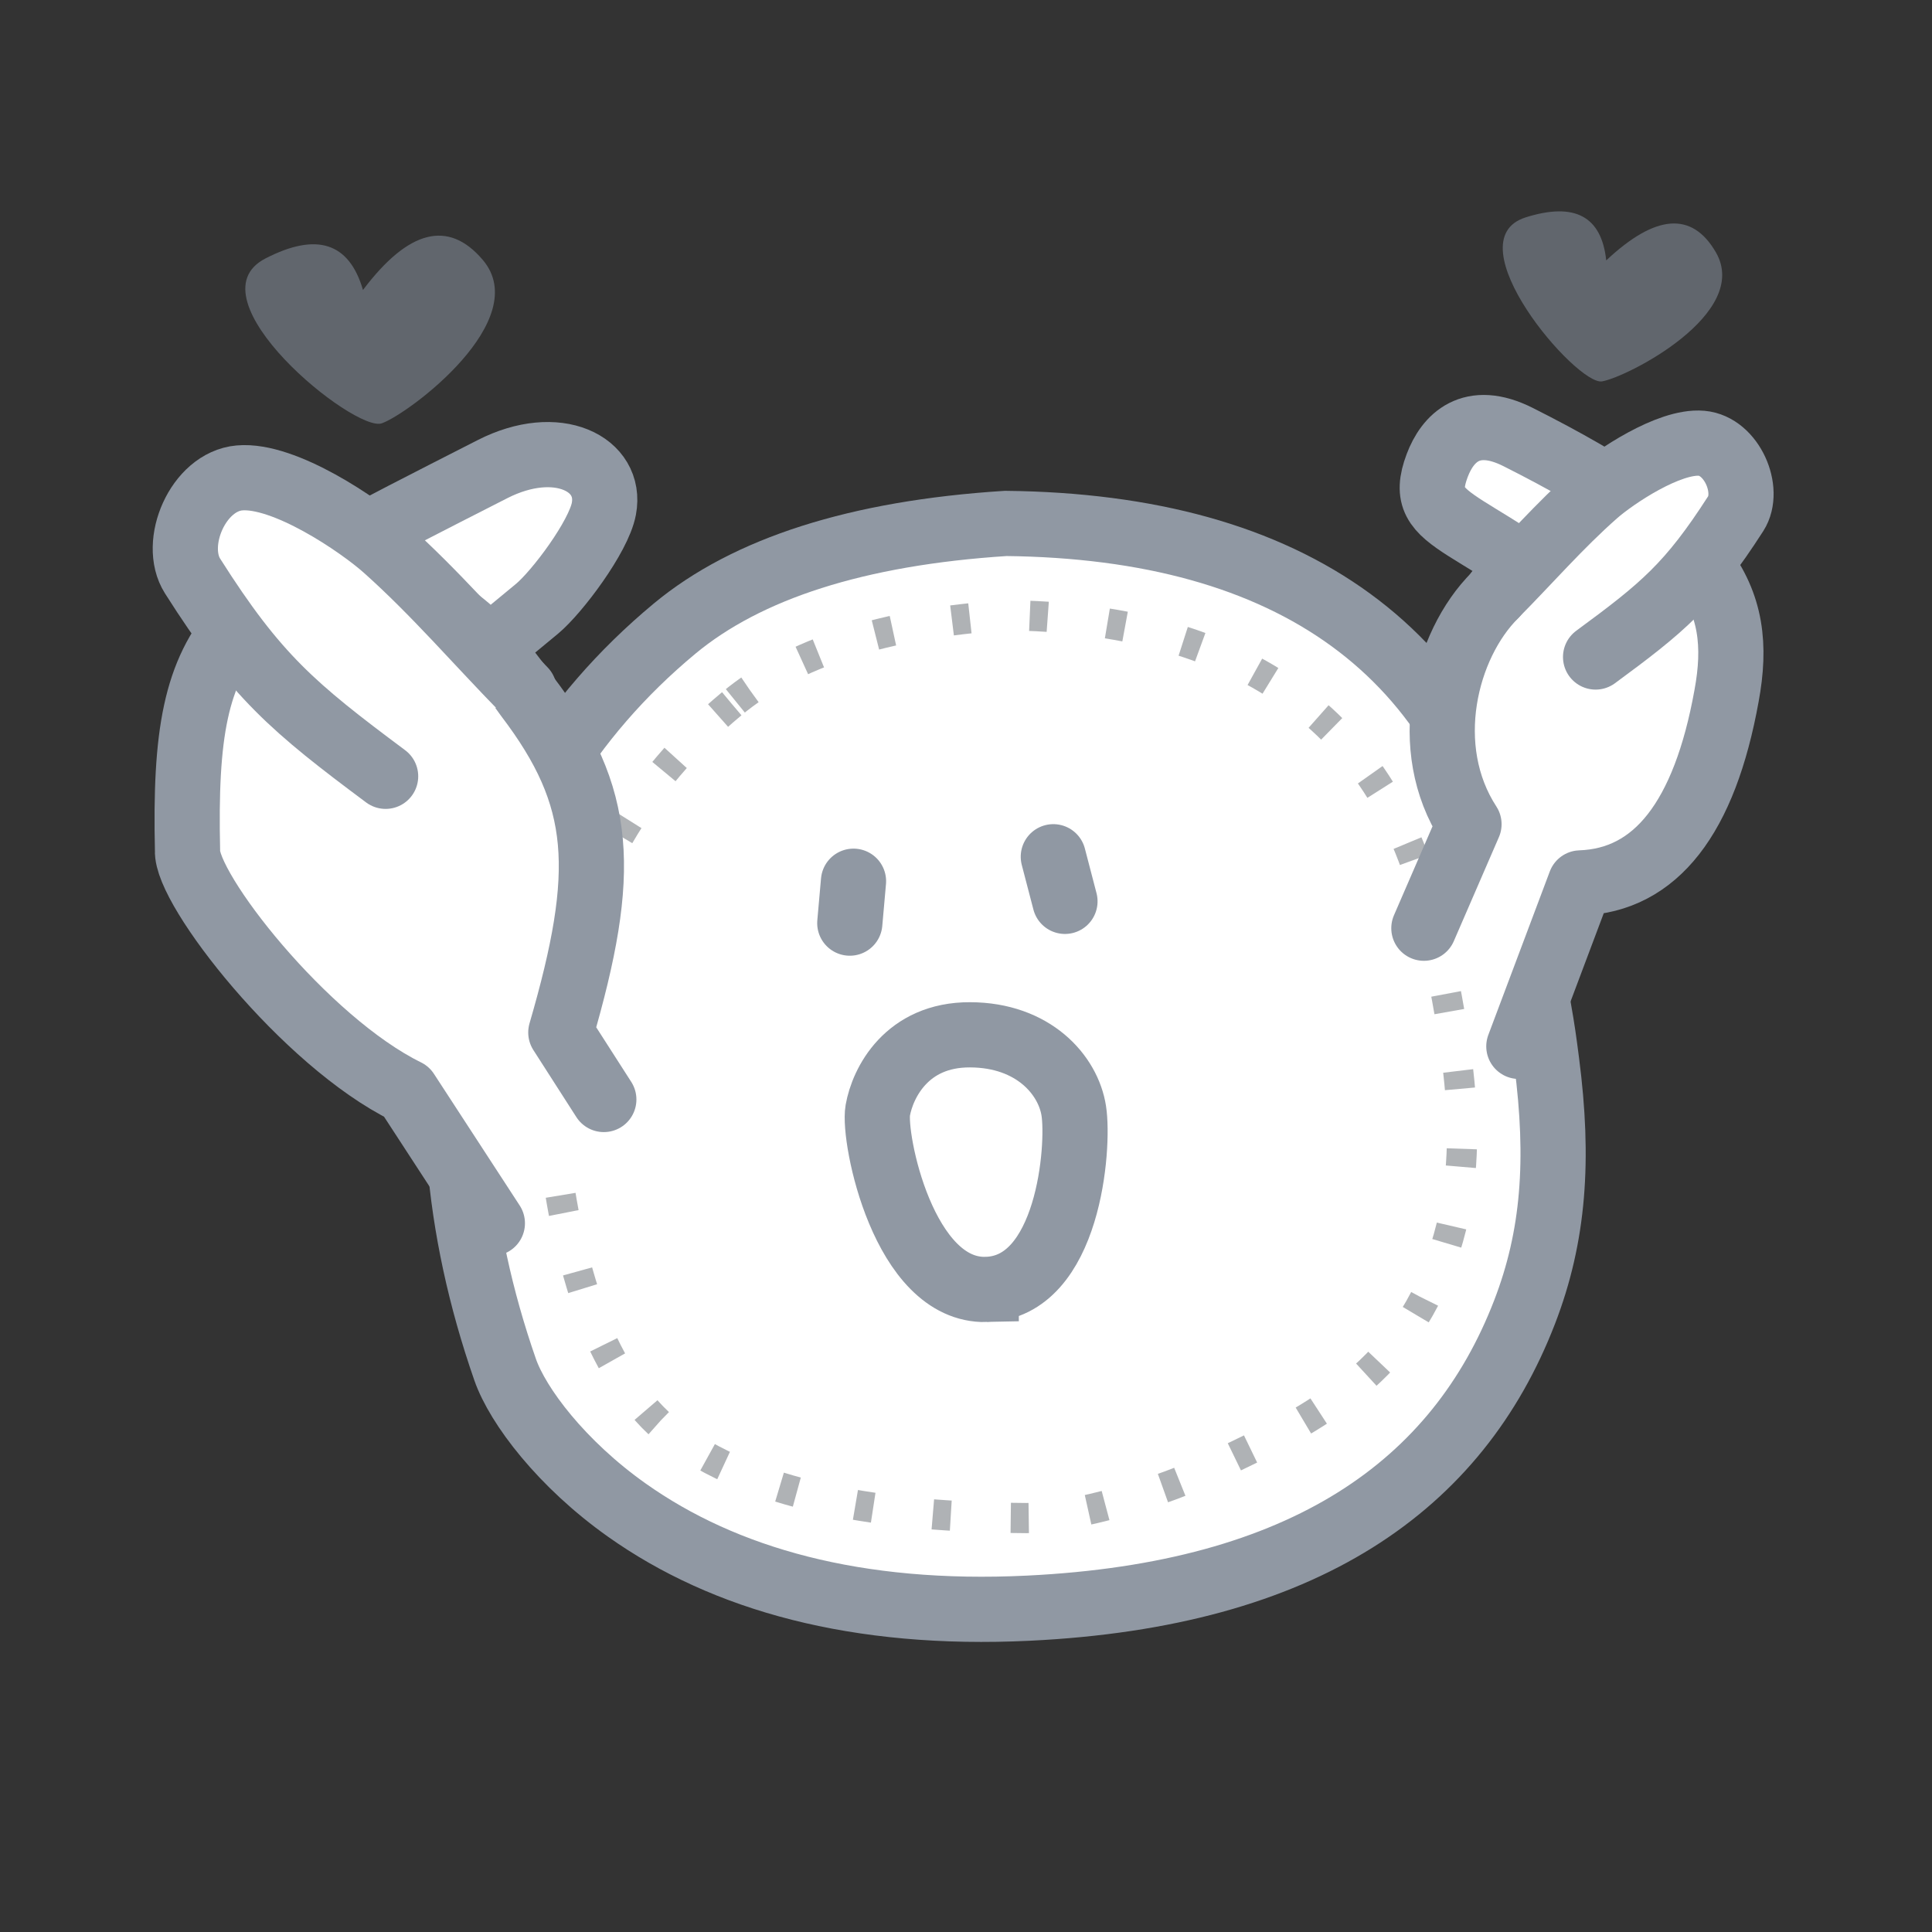 <svg xmlns="http://www.w3.org/2000/svg" width="32" height="32" viewBox="0 0 32 32">
    <rect x="0" y="0" width="32" height="32" fill="#333333" stroke="none"/>
    <g fill="none" fill-rule="evenodd">
        <g>
            <g>
                <g>
                    <g>
                        <path fill="#61666D" d="M3.196 1.73C3.249.915 2.803.568 1.856.689c-1.42.183.4 3.221.878 3.225.478.003 2.954-.745 2.496-1.974-.306-.82-.984-.889-2.034-.208z" transform="translate(-98, -75) translate(98, 75) translate(3, 3) translate(3.305, 2.289) rotate(-20) translate(-3.305, -2.289)"/>
                        <path fill="#61666D" d="M23.69 1.288c.05-.733-.347-1.044-1.19-.933-1.266.168.348 2.893.774 2.895.426.002 2.632-.677 2.227-1.78-.27-.735-.873-.795-1.81-.182z" transform="translate(-98, -75) translate(98, 75) translate(3, 3) translate(23.787, 1.791) rotate(-10) translate(-23.787, -1.791)"/>
                        <g>
                            <path fill="#FFF" stroke="#9098A3" stroke-width="1.08" d="M2.897 3.395C-.086 6.912-.178 11.603 2.263 15.97c.313.56 1.197 1.378 2.39 1.942 1.79.847 4.056 1.074 6.83.445 4.474-1.014 6.65-3.24 7.243-6.254.261-1.326.129-2.59-.358-4.146-.204-.653-.233-.731-.92-2.517C15.925 1.479 12.664-.044 7.995.728 5.6 1.31 3.905 2.207 2.897 3.395z" transform="translate(-98, -75) translate(98, 75) translate(3, 3) translate(13.838, 14.756) rotate(10) translate(-13.838, -14.756) translate(4.088, 5.111)"/>
                            <path stroke="#61666D" stroke-dasharray=".298 .994" stroke-width=".5" d="M4.044 4.458c-2.637 3.114-2.371 7.078-.543 10.354.337.605.919 1.304 1.53 1.656 1.709.983 4.323.74 6.16.425.827-.142 2.143-.85 2.557-1.135 1.703-1.176 3.056-2.145 3.442-4.107.386-1.966-.316-3.626-1.022-5.466-1.333-3.472-4.235-4.568-7.905-3.96-1.957.478-3.363 1.222-4.219 2.233z" opacity=".5" transform="translate(-98, -75) translate(98, 75) translate(3, 3) translate(13.838, 14.756) rotate(10) translate(-13.838, -14.756) translate(4.088, 5.111)"/>
                            <path stroke="#9098A3" stroke-linecap="round" stroke-linejoin="round" stroke-width="1.08" d="M6.541 7.002l.06.694-.06-.694zM9.73 6.028l.318.694" transform="translate(-98, -75) translate(98, 75) translate(3, 3) translate(13.838, 14.756) rotate(10) translate(-13.838, -14.756) translate(4.088, 5.111)"/>
                            <path fill="#FFF" stroke="#9098A3" stroke-width="1.08" d="M9.88 13.279c1.342-.273 1.109-2.594.915-3.163-.193-.57-.876-1.124-1.912-.944-1.035.179-1.287 1.037-1.287 1.498 0 .46.94 2.88 2.284 2.609z" transform="translate(-98, -75) translate(98, 75) translate(3, 3) translate(13.838, 14.756) rotate(10) translate(-13.838, -14.756) translate(4.088, 5.111)"/>
                        </g>
                        <g fill="#FFF" stroke="#9098A3" stroke-linecap="round" stroke-linejoin="round" stroke-width="1.08">
                            <path d="M5.155 12.73l-1.42-2.18C2.044 9.72.07 7.186.106 6.556.019 2.713.799 2.466 5.156.24c1.078-.55 1.986-.086 1.846.656-.086.462-.775 1.38-1.108 1.657-6.372 5.286.18-.73-3.017 2.207 0-2.907 1.27-3.004 2.857-.754C7 5.672 7.066 6.9 6.289 9.57l.712 1.11" transform="translate(-98, -75) translate(98, 75) translate(3, 3) translate(0, 4.531)"/>
                            <path d="M3.387 5.327C1.858 4.187 1.242 3.67.189 2.009-.153 1.469.279.447.965.385c.744-.067 1.99.783 2.422 1.169.817.729 1.53 1.563 2.295 2.344" transform="translate(-98, -75) translate(98, 75) translate(3, 3) translate(0, 4.531)"/>
                        </g>
                        <g fill="#FFF" stroke="#9098A3" stroke-linecap="round" stroke-linejoin="round" stroke-width="1.08">
                            <path d="M3.748 10.265L2.73 7.558C1.48 7.515.673 6.482.308 4.46 0 2.793.598 1.766 3.76.173c.782-.394 1.171.022 1.34.47.4 1.059-.674.774-2.995 2.877.59-1.559 1.27-1.802 2.037-.727.828.822 1.255 2.528.432 3.792l.747 1.723" transform="translate(-98, -75) translate(98, 75) translate(3, 3) translate(23.206, 9.218) scale(-1, 1) translate(-23.206, -9.218) translate(20.507, 4.066)"/>
                            <path d="M2.477 3.816C1.367 3 .92 2.63.155 1.44-.093 1.052.221.32.72.276c.54-.048 1.444.56 1.758.837.593.522 1.11 1.12 1.666 1.68" transform="translate(-98, -75) translate(98, 75) translate(3, 3) translate(23.206, 9.218) scale(-1, 1) translate(-23.206, -9.218) translate(20.507, 4.066)"/>
                        </g>
                    </g>
                </g>
            </g>
        </g>
    </g>
</svg>
